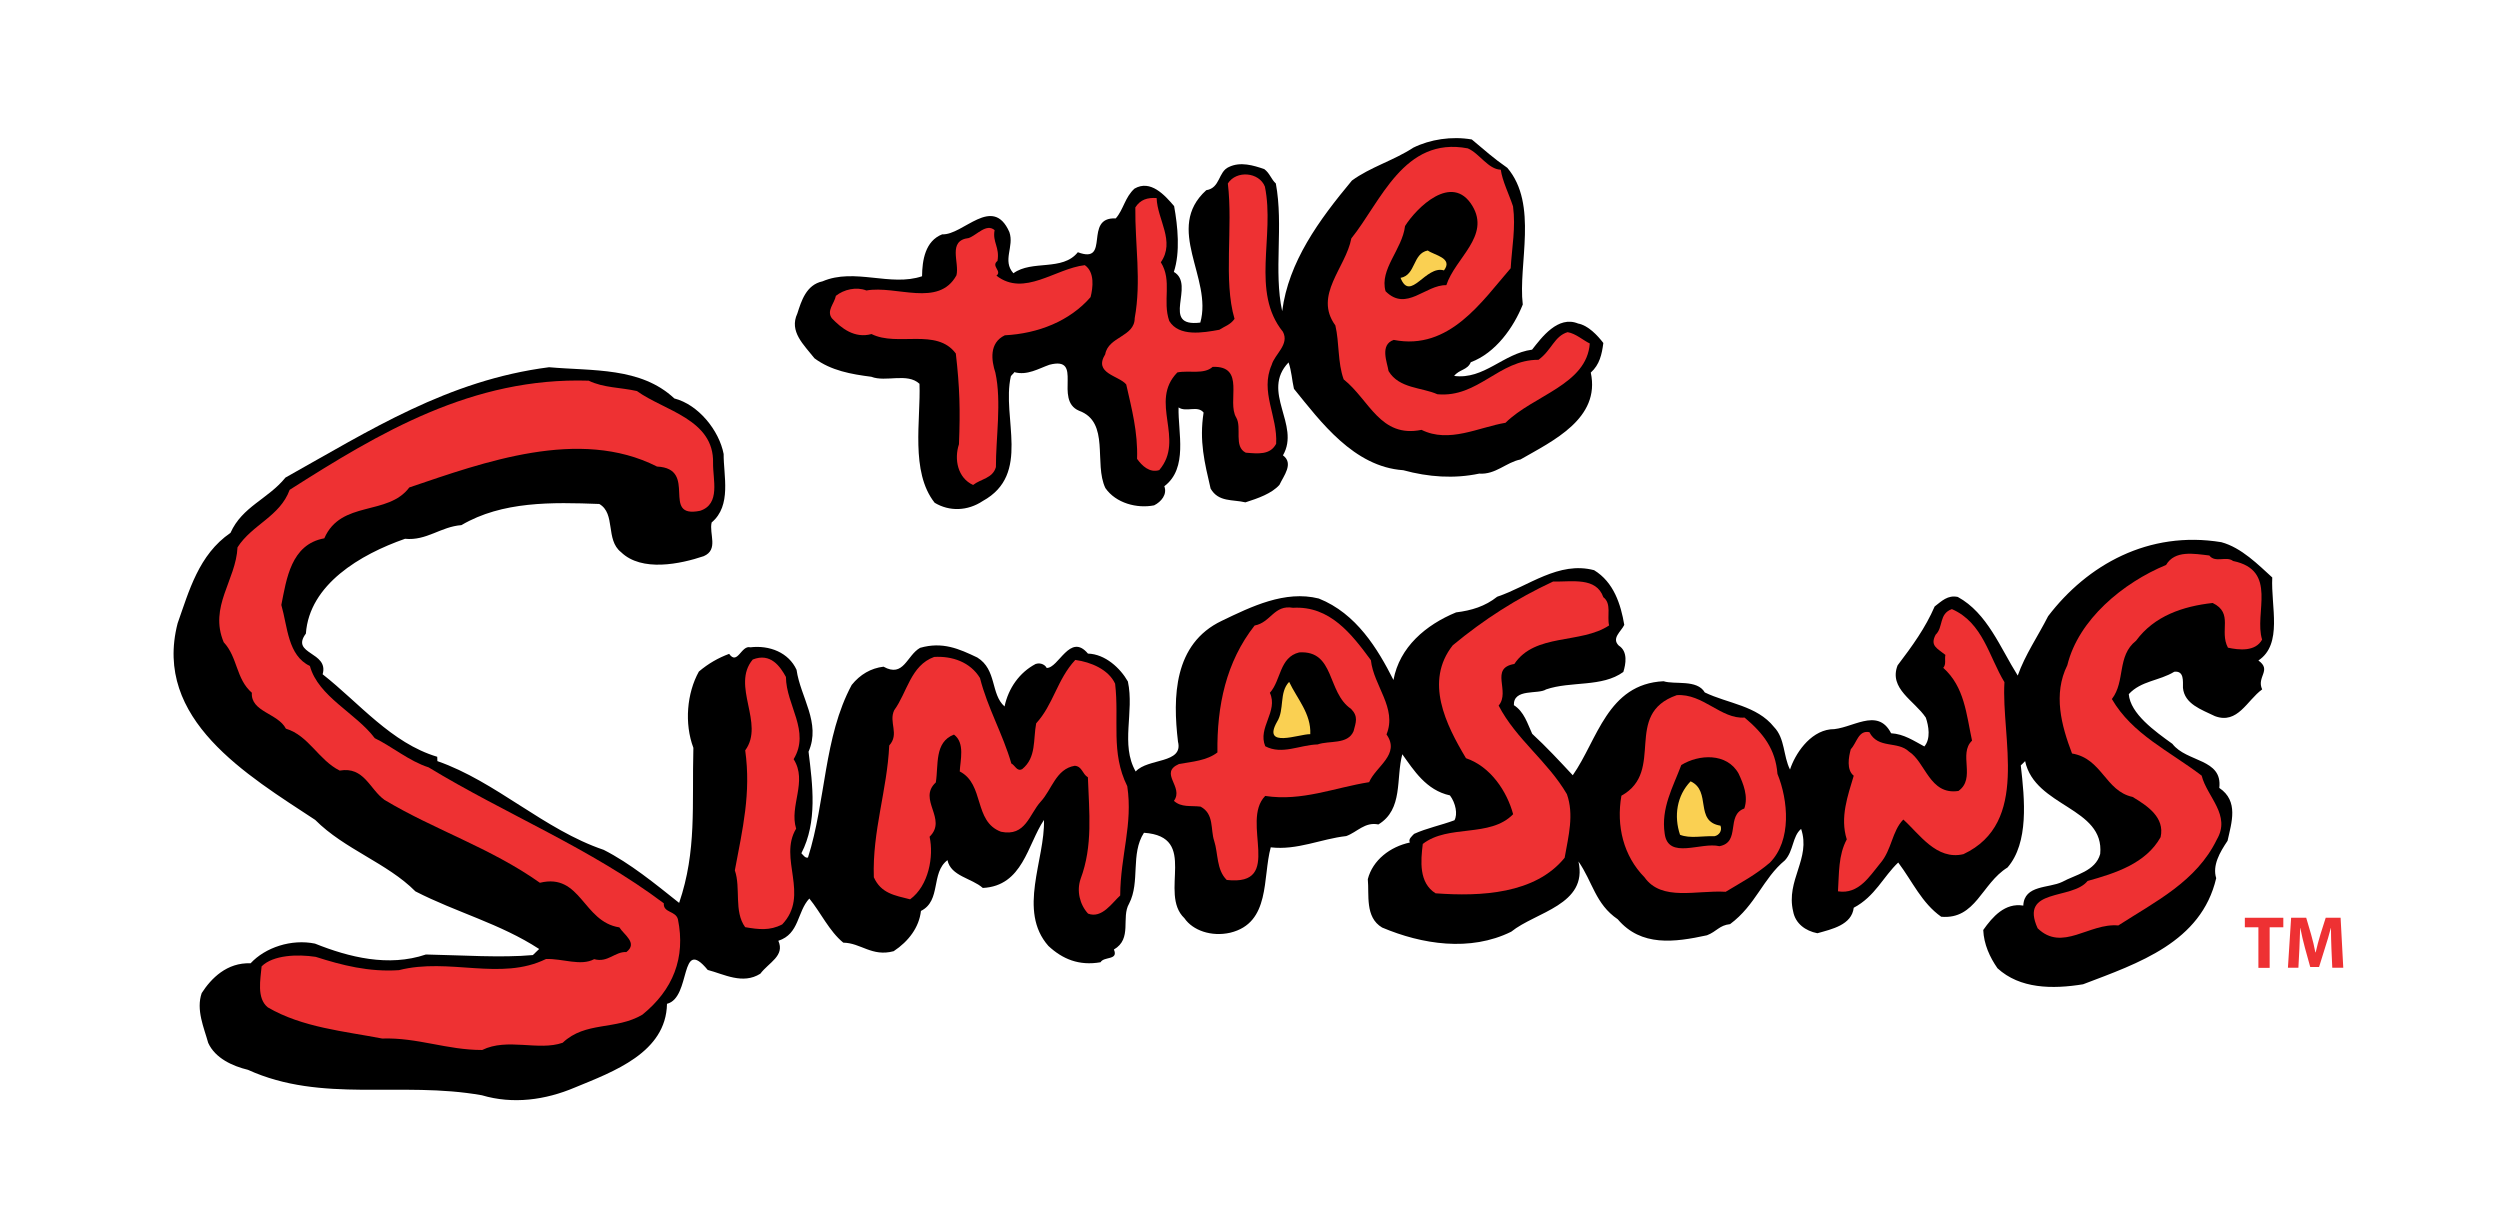 <?xml version="1.0" encoding="utf-8"?>
<!-- Generator: Adobe Illustrator 24.0.3, SVG Export Plug-In . SVG Version: 6.00 Build 0)  -->
<svg version="1.1" id="Layer_1" xmlns="http://www.w3.org/2000/svg" xmlns:xlink="http://www.w3.org/1999/xlink" x="0px" y="0px"
	 viewBox="0 0 477.55 230.96" style="enable-background:new 0 0 477.55 230.96;" xml:space="preserve">
<style type="text/css">
	.st0{fill:#EE3133;}
	.st1{fill:#FAD052;}
</style>
<g>
	<g>
		<g>
			<g>
				<g>
					<path d="M287.93,32.06c5.94,6.99,2.03,18.44,2.95,26.11c-1.72,4.32-5.15,9.24-9.93,11.02c-0.63,1.53-2.21,1.36-3.18,2.62
						c5.73,0.74,9.35-4.28,14.89-5.02c1.81-2.3,4.93-6.57,8.79-4.99c1.9,0.34,3.72,2.27,4.82,3.72c-0.28,2.16-0.71,4.14-2.4,5.65
						c1.89,8.8-7.29,13.07-13.43,16.6c-2.73,0.54-4.76,2.93-7.88,2.7c-4.79,1.01-9.68,0.67-14.51-0.65
						c-9.44-0.64-15.79-9.28-20.88-15.55c-0.4-1.75-0.44-3.35-1.03-5.04c-5.37,5.63,2.33,11.9-1.07,17.75
						c2.11,1.55,0.13,3.92-0.67,5.64c-1.49,1.66-4.06,2.56-6.5,3.34c-2.44-0.59-5.14,0-6.65-2.63c-1.15-4.96-2.19-9.05-1.34-14.52
						c-1.12-1.43-3.34,0-4.78-0.98c-0.13,4.78,1.86,11.59-2.72,15.05c0.59,1.56-0.59,2.97-1.95,3.65c-3.27,0.65-7.3-0.41-9.31-3.3
						c-2.25-4.69,0.94-12.6-5.03-14.77c-4.9-2.08,0.99-10.52-5.67-8.78c-2.05,0.72-4.24,2.09-6.69,1.41
						c-0.17,0.31-0.51,0.5-0.67,0.8c-1.79,7.94,3.94,18.7-5.36,23.81c-2.89,1.93-6.36,2.04-9.19,0.34
						c-4.7-5.95-2.63-15.84-2.9-22.73c-2.33-2.17-6.42-0.26-9.2-1.34c-3.83-0.49-7.67-1.16-10.86-3.53
						c-2.02-2.58-4.89-5.1-3.27-8.56c0.76-2.36,1.68-5.48,4.81-6.14c6.12-2.62,12.99,1.07,19.01-0.97c0.03-3.05,0.6-6.74,3.85-8.01
						c3.99,0.21,9.64-7.66,12.83-0.43c0.97,2.78-1.41,5.43,0.77,7.87c3.55-2.6,9.37-0.34,12.31-4.02c6.35,2.4,0.98-6.77,7.24-6.46
						c1.49-1.69,1.74-4.03,3.58-5.69c3.06-1.78,5.76,1.22,7.57,3.34c0.7,3.86,1.19,8.82-0.05,12.57c4.25,2.45-2.73,10.64,5.05,9.68
						c2.41-8.49-6.95-17.96,1.14-25.29c2.71-0.42,2.25-3.53,4.32-4.43c2.21-1.07,4.68-0.31,6.76,0.4c1.08,0.81,1.29,1.91,2.21,2.75
						c1.5,8.1-0.45,16.72,1.21,24.39c1.22-9.42,6.97-17.32,13.32-24.95c3.5-2.57,7.98-3.83,11.72-6.28
						c3.22-1.59,7.32-2.23,11.18-1.57C283.65,28.73,285.26,30.21,287.93,32.06z"/>
					<path class="st0" d="M286.68,32.42c0.29,2.13,1.57,4.67,2.34,7c0.54,4.05-0.22,7.88-0.45,11.82
						c-5.43,6.24-11.69,15.79-22.34,13.69c-2.72,0.93-1.24,4.31-0.99,5.95c2.01,3.37,6.34,3.09,9.33,4.43
						c7.83,0.71,11.72-6.62,19.31-6.58c2.54-1.85,3-4.5,5.56-5.28c1.58,0.26,3,1.58,4.24,2.16c-0.57,7.89-10.76,9.88-16.1,15.15
						c-5.15,0.86-10.78,3.96-16.04,1.35c-7.9,1.61-9.94-5.71-14.87-9.64c-1.17-3.21-0.81-6.99-1.59-10.31
						c-4.21-5.77,2-11.01,3.05-16.62c5.61-6.95,10.02-19.54,22.24-17.2C282.6,29.28,284.25,32.34,286.68,32.42z"/>
					<path class="st0" d="M241.62,35.64c1.94,9.46-2.71,20.13,3.44,27.73c1.3,2.42-1.57,4.29-2.14,6.32
						c-2.27,5.17,1.16,9.8,0.85,15.08c-1.13,2.16-3.41,1.9-5.81,1.7c-2.34-1.16-0.7-4.77-1.81-6.7c-1.86-3.04,1.89-9.93-4.51-9.69
						c-1.68,1.51-4.5,0.61-6.74,1.06c-5.5,5.62,1.56,12.76-3.46,18.66c-1.87,0.57-3.3-0.84-4.24-2.15
						c0.18-5.08-1.03-9.62-2.07-14.22c-1.43-1.71-6.3-2.08-4.01-5.76c0.58-3.39,5.62-3.32,5.63-6.89c1.3-7.12,0.04-14.14,0.12-21.16
						c0.97-1.53,2.34-1.9,4.07-1.79c0.13,4.14,3.6,8.25,0.8,12.27c2.23,3.56,0.27,7.35,1.61,11.21c1.86,3.06,6.44,2.25,9.57,1.68
						c1.03-0.68,2.09-0.93,2.9-2.08c-2.16-7.31-0.26-17.52-1.28-25.86C236.17,32.48,240.51,32.86,241.62,35.64z"/>
					<path d="M281.25,39.32c3.48,5.79-3.27,9.95-4.97,15.15c-4.01-0.09-7.64,5.16-11.61,1.16c-1.19-4.21,3.19-7.97,3.72-12.45
						C270.55,39.73,277.37,32.9,281.25,39.32z"/>
					<path class="st0" d="M190.54,49.84c-1.31,1.01,0.95,1.94-0.2,2.82c5.29,4.1,11.21-1.35,16.88-2.01
						c1.93,1.34,1.56,4.31,1.1,6.11c-3.98,4.57-10,6.96-16.38,7.29c-3.04,1.46-2.56,4.82-1.8,7.15c1.21,5.53,0.07,12.59,0.1,18.02
						c-0.61,2.17-2.86,2.24-4.36,3.42c-2.95-1.34-3.65-4.91-2.7-7.78c0.26-6.55,0.15-10.82-0.6-17.33
						c-3.66-4.95-11.17-1.24-16.1-3.72c-3.25,0.9-5.78-1.13-7.57-3c-1.08-1.46,0.46-2.79,0.76-4.3c1.51-1.21,3.89-1.78,5.83-1.02
						c5.68-1.03,13.81,3.3,17.2-2.9c0.62-2.44-1.77-6.64,2.35-7.12c1.56-0.56,3.36-2.86,4.94-1.51
						C189.55,46.29,191,47.2,190.54,49.84z"/>
					<path class="st1" d="M275.83,51.65c-3.52-1.04-6.42,6.15-8.3,1.43c2.96-0.55,2.27-4.66,5.2-5.23
						C273.99,48.76,277.63,49.28,275.83,51.65z"/>
					<path d="M128.81,76.11c4.6,1.17,8.56,6.12,9.42,10.61c-0.03,4.15,1.57,9.84-2.29,13.08c-0.52,2.16,1.37,5.2-1.52,6.44
						c-4.42,1.49-11.84,3.07-15.79-0.77c-3.02-2.37-0.97-7.36-4.15-9.2c-9.01-0.34-18.54-0.55-26.34,4.04
						c-3.98,0.3-6.64,3.02-10.77,2.61c-8.56,2.99-18.27,8.73-18.94,18.11c-3.01,4.01,4.45,3.42,3.2,7.77
						c6.96,5.46,13.13,13.15,21.89,15.76c0.01,0.33,0.03,0.53,0.03,0.83c11.2,3.9,20.39,13.1,31.77,16.95
						c5.07,2.58,9.76,6.43,14.41,10.13c3.39-9.94,2.43-18.6,2.72-29.62c-1.75-4.65-1.24-10.46,1.05-14.57
						c1.82-1.54,3.71-2.61,5.78-3.38c1.6,2.26,2.31-1.72,4.06-1.25c3.65-0.44,7.32,1,8.82,4.3c0.74,5.24,4.71,10.13,2.29,15.64
						c0.78,6.4,1.72,13.41-1.37,19.4c0.36,0.35,0.73,0.97,1.26,0.82c3.44-10.8,2.98-22.97,8.35-32.97c1.62-2.01,3.68-3.2,6.08-3.49
						c3.88,2.16,4.41-2.14,6.99-3.6c4.28-1.22,7.41,0.17,10.93,1.85c3.76,2.32,2.52,6.98,5.2,9.35c0.74-3.5,2.86-6.5,5.94-8.12
						c1.04-0.34,1.9,0.27,2.1,0.76c2.27,0.1,4.47-6.84,7.89-2.74c3.29,0.09,6.18,2.77,7.63,5.33c1.26,5.85-1.46,12.04,1.49,17.19
						c2.33-2.58,9.14-1.45,8.08-5.69c-1.01-8.49-0.85-18.7,8.36-23.09c5.62-2.7,12.06-5.88,18.54-4.26
						c7.18,2.86,11.26,9.62,14.26,15.56c1.16-6.29,6.18-10.53,11.96-12.91c2.94-0.36,5.56-1.16,7.85-2.99
						c6-2.01,11.75-6.86,18.52-5.07c3.75,2.29,5.1,6.52,5.76,10.45c-0.62,1.29-2.49,2.54-1.05,3.95c1.79,1.13,1.33,3.57,0.87,5.04
						c-4.07,2.96-9.99,1.71-14.75,3.33c-1.52,1.01-6.25-0.25-6.16,3.01c1.96,1.24,2.59,3.51,3.5,5.47c2.68,2.47,5.24,5.22,7.75,7.92
						c4.72-6.73,6.61-17.45,17.35-17.96c2.08,0.69,6.39-0.41,7.87,2.14c4.4,2.13,9.95,2.5,13.22,6.6c2.13,2.19,1.75,5.56,3.06,8.13
						c0.93-2.88,3.69-7.2,7.71-7.68c3.97,0.05,8.97-4.41,11.6,0.75c2.44,0.13,4.38,1.47,6.35,2.52c1.26-1.47,0.82-3.94,0.28-5.51
						c-2.18-3.26-7.12-5.53-5.39-9.98c2.83-3.73,5.3-7.14,7.08-11.25c1.35-1.03,2.5-2.23,4.42-1.82c5.65,3.09,8.11,9.72,11.45,15.02
						c1.39-3.95,3.88-7.55,5.8-11.34c7.46-9.79,19.2-16.42,33.09-14.14c3.86,1.04,7.09,4.35,9.73,6.74
						c-0.28,5.56,2.05,12.73-2.65,15.86c2.62,1.86-0.4,3.1,0.72,5.52c-2.9,2.09-4.67,6.73-9.02,5.11c-2.64-1.28-5.81-2.32-6.11-5.4
						c-0.02-1.3,0.25-3.3-1.66-3.08c-2.85,1.75-6.34,1.71-8.69,4.28c0.31,3.74,4.95,7.06,8.33,9.49c2.75,3.57,9.62,2.79,8.96,8.42
						c3.74,2.51,2.35,6.61,1.58,10.1c-1.48,2.2-2.93,4.71-2.17,7.14c-2.86,12.23-14.82,16.23-25.43,20.27
						c-5.87,0.96-12.07,0.87-16.35-3.06c-1.48-2.13-2.6-4.58-2.72-7.31c1.78-2.53,4.16-5.24,7.65-4.66c0.17-3.99,4.9-3.29,7.44-4.53
						c2.54-1.39,6.34-2.03,7.25-5.33c0.88-8.94-12.46-8.94-14.34-17.74c-0.33,0.32-0.47,0.51-0.83,0.82
						c0.76,6.54,1.55,14.76-2.53,19.5c-4.97,3.07-6.05,9.98-12.67,9.41c-3.73-2.64-5.44-6.67-8.21-10.36
						c-2.84,2.68-4.43,6.5-8.5,8.64c-0.38,3.29-4.18,4.09-6.94,4.87c-2.27-0.44-4.2-1.84-4.63-4.16
						c-1.43-5.99,3.44-10.08,1.52-15.77c-1.68,1.41-1.41,4.16-3.09,6c-4.19,3.45-5.57,8.55-10.48,12.19
						c-2.06,0.22-2.53,1.4-4.41,2.13c-6.18,1.34-12.56,2.23-17.05-3.06c-4.28-2.91-4.79-7.15-7.5-11.04
						c1.85,8.29-8.16,9.63-12.85,13.42c-7.85,3.88-17.07,2.41-24.66-0.8c-3.31-1.97-2.44-6.28-2.73-9.24c0.93-3.64,4.27-6.2,8.03-7
						c-0.33-0.64,0.35-1.16,0.81-1.65c2.38-1.09,5.19-1.66,7.71-2.6c0.64-1.14,0.25-3.26-0.86-4.75c-4.55-0.99-6.91-4.81-9.1-7.86
						c-1.25,4.65,0.21,10.52-4.57,13.41c-2.58-0.54-4.07,1.48-6.14,2.22c-4.8,0.53-9.37,2.75-14.42,2.15
						c-1.59,5.81,0,14.43-7.74,16.31c-3.6,0.82-7.15-0.43-8.75-2.77c-5.04-4.77,2.88-15.6-7.73-16.32
						c-2.6,4.02-0.69,9.38-2.83,13.52c-1.58,2.69,0.66,6.71-2.91,8.78c0.91,2.11-1.9,1.27-2.55,2.43c-4.11,0.72-7.26-0.6-9.96-3.11
						c-5.93-6.71-0.62-16.54-0.85-24.07c-3.16,4.72-4.03,12.6-11.68,12.99c-2.12-1.88-6.12-2.24-6.75-5.31
						c-3.23,2.42-1.14,7.74-5.07,9.7c-0.34,3.12-2.36,5.81-5.21,7.69c-4.15,1.12-6.28-1.59-9.62-1.63c-2.67-2.17-4.3-5.75-6.49-8.43
						c-2.36,2.54-1.87,6.76-5.92,8.07c1.29,2.88-1.82,4.14-3.44,6.29c-3.37,2.12-6.94,0.09-10.05-0.72c-5.43-6.6-3.1,5.31-7.78,6.47
						c-0.16,9.34-10.28,12.97-17.6,15.99c-5.63,2.39-11.82,3.24-17.76,1.48c-15.5-2.76-30.54,1.57-44.68-4.86
						c-2.94-0.71-6.27-2.21-7.6-5.15c-0.8-2.89-2.35-6.31-1.24-9.51c1.8-2.8,4.81-5.87,9.34-5.69c2.82-3.04,7.8-4.68,12.3-3.76
						c6.49,2.6,14.03,4.5,21.19,2.08c6.77,0.13,14.43,0.66,20.43,0.11c0.35-0.32,0.86-0.83,1.2-1.16c-7.44-4.85-15.85-7-23.64-11.01
						c-5.36-5.4-13.56-8.04-19.14-13.65c-12.96-8.54-31.01-19.18-26.28-37.55c2.18-6.15,4.02-13.11,10.1-17.28
						c2.24-5.03,7.17-6.45,10.5-10.56c16.17-9.04,31.03-18.6,50.35-21.08C113.22,70.89,122.38,70.09,128.81,76.11z"/>
					<path class="st0" d="M121.67,74.7c5.19,3.76,14.76,5.38,14.54,13.74c-0.06,3.16,1.47,7.83-2.47,9.13
						c-7.7,1.58-0.23-8.07-8.24-8.45c-14.83-7.53-33.1-0.82-47.31,3.99c-4.1,5.49-13.06,2.4-16.24,9.72
						c-6.38,1.15-7.22,7.79-8.21,12.73c1.21,4.19,1.22,9.64,5.46,11.66c1.59,5.86,8.81,9.01,12.39,13.79
						c3.18,1.52,6.6,4.4,10.28,5.57c14.54,8.85,31.04,15.5,44.93,25.97c-0.13,1.85,2.27,1.4,2.7,3.06
						c1.49,7.33-0.92,13.47-6.8,18.22c-5.09,3-10.86,1.22-15.22,5.36c-4.62,1.61-10.56-0.99-15.37,1.38
						c-6.76,0.01-12.35-2.41-19.11-2.19c-7.15-1.38-15.29-2.11-21.84-5.95c-2.18-1.74-1.39-5.39-1.19-7.83
						c2.2-2.19,6.87-2.35,10.34-1.82c5.06,1.62,10.16,2.92,15.9,2.54c9.61-2.45,19.42,2.13,28.09-2.13c3.15-0.11,6.66,1.41,9.2,0.03
						c2.62,0.73,3.94-1.46,6.15-1.36c2.24-1.71-0.46-3.29-1.34-4.71c-6.99-1.08-7.31-10.45-15.18-8.52
						c-9.46-6.7-20.16-10.11-29.68-15.83c-2.85-2.03-3.88-6.42-8.56-5.6c-4.04-2.01-5.92-6.7-10.28-8.01
						c-1.5-2.94-6.75-3.21-6.5-6.86c-3.06-2.65-2.68-6.76-5.38-9.65c-2.85-6.8,2.35-11.85,2.64-18.13c2.78-4.35,8.1-5.87,9.96-10.98
						c17.11-10.89,34.92-21.56,57.12-20.85C115.29,74.1,118.55,73.99,121.67,74.7z"/>
					<path class="st0" d="M426.56,107.16c8.67,1.78,3.96,9.99,5.55,15.02c-1.3,2.35-4.44,1.99-6.53,1.54
						c-1.71-3.2,1.14-6.58-2.92-8.54c-5.68,0.63-11.15,2.47-14.63,7.21c-3.71,2.93-1.99,7.74-4.62,11.14
						c3.91,6.73,10.93,9.9,17.15,14.63c1.03,4.07,5.65,7.53,2.9,12.2c-3.89,8.02-11.73,11.85-18.82,16.42
						c-5.56-0.52-10.71,5.12-15.41,0.54c-3.54-7.78,6.59-5.34,9.54-9.04c5.34-1.48,11.15-3.35,13.95-8.37
						c0.83-3.77-2.49-5.96-5.35-7.68c-5.23-1.13-5.81-7.33-11.57-8.3c-2.04-5.35-3.65-11.34-0.9-16.86
						c2.12-8.73,10.68-15.78,18.86-19.15c1.67-2.86,5.29-2.16,8.27-1.81C423.14,107.59,425.3,106.16,426.56,107.16z"/>
					<path class="st0" d="M306.27,114.08c1.62,1.22,0.67,3.6,1.1,5.39c-5.43,3.6-14.15,1.43-18.1,7.36c-4.81,0.81-0.69,5.23-3,7.95
						c3.31,6.4,9.38,10.64,13.04,16.92c1.38,3.92,0.32,7.9-0.43,12.15c-5.61,6.92-15.99,7.43-24.66,6.79
						c-3.21-2.01-2.84-6.17-2.44-9.43c4.91-3.82,12.83-1.12,17.26-5.68c-1.16-4.31-4.27-9.09-9.01-10.7
						c-3.84-6.43-7.97-14.66-2.52-21.57c6.01-4.97,12.17-8.92,19.15-12.17C300.29,111.16,304.91,110.18,306.27,114.08z"/>
					<path class="st0" d="M261.87,126.11c0.52,4.9,5.05,9.16,2.98,14.18c2.7,3.81-2.02,6.08-3.32,9.12
						c-6.58,1.04-12.86,3.71-19.85,2.63c-4.84,4.92,3.76,17.29-7.35,16.05c-1.99-1.95-1.62-5.08-2.4-7.47
						c-0.73-2.16,0.04-5.14-2.6-6.54c-1.91-0.23-3.66,0.2-5.09-1.1c1.97-2.68-2.94-5.3,0.96-7.04c2.59-0.45,5.35-0.66,7.35-2.21
						c-0.11-8.9,1.65-17.3,7.1-24.24c3.12-0.58,3.69-4.02,7.34-3.39C254.06,115.69,258.22,121.16,261.87,126.11z"/>
					<path class="st0" d="M382.89,130.31c-0.65,10.68,4.92,26.85-7.83,32.85c-5.17,1.23-8.45-3.91-11.49-6.61
						c-2.18,2.24-2.18,5.76-4.39,8.34c-1.97,2.36-4.09,6.02-8.09,5.37c0.23-3.48,0.05-6.88,1.68-9.92
						c-1.33-4.22,0.21-8.36,1.33-12.16c-1.41-1.12-0.98-3.55-0.56-5.07c1.16-1.21,1.43-3.67,3.55-3.25
						c1.67,3.25,5.38,1.63,7.54,3.69c3.19,2.01,3.96,8.38,9.47,7.54c3.4-2.41-0.06-7.09,2.6-9.61c-1.09-5.06-1.43-10.26-5.5-13.91
						c0.6-0.65,0.23-1.62,0.41-2.47c-1.57-1.27-2.99-1.73-1.86-3.86c1.5-1.42,0.58-3.99,3.1-4.89
						C378.8,118.95,379.93,125.45,382.89,130.31z"/>
					<path class="st0" d="M150.13,129.31c0.03,5.4,4.71,10.35,1.47,15.71c2.71,4.27-0.88,8.92,0.48,13.27
						c-3.46,5.7,2.69,12.66-2.67,18.3c-2.37,1.22-4.47,0.96-7.07,0.52c-2.19-3.02-0.8-7.49-1.97-10.85
						c1.48-7.94,3.12-14.71,1.98-22.93c3.79-5.13-2.76-12.34,1.44-17.35C147.22,124.62,149.05,127.35,150.13,129.31z"/>
					<path class="st0" d="M187.2,129.52c1.42,5.65,4.37,10.71,5.99,16.33c0.69,0.31,1.08,1.63,2.09,1.05
						c2.7-2.21,2.06-5.61,2.65-8.73c3.3-3.6,4-8.38,7.47-12.11c3,0.41,6.36,1.83,7.61,4.54c0.82,7.02-0.88,13.13,2.32,19.58
						c1.1,7.32-1.3,13.16-1.35,20.88c-1.52,1.35-3.48,4.48-6.14,3.46c-1.58-1.72-2.22-4.34-1.42-6.64
						c2.36-6.32,1.63-12.68,1.39-19.4c-1.07-0.62-1.08-2.09-2.51-2.2c-3.61,0.6-4.36,4.55-6.51,6.86c-2.19,2.41-2.87,6.72-7.58,5.74
						c-5.28-1.97-3.1-9.06-7.88-11.52c0.1-2.13,1.04-5.45-1.1-7.04c-3.78,1.44-2.93,5.83-3.47,9.14c-3.54,3.27,2.3,6.98-1.19,10.37
						c0.83,3.76-0.17,9.37-3.72,11.96c-2.97-0.75-5.55-1.14-6.93-4.21c-0.31-8.8,2.55-16.68,2.94-25.18c2-2.19-0.16-4.45,0.96-6.75
						c2.47-3.38,3.13-8.54,7.62-10.16C181.87,125.28,185.34,126.46,187.2,129.52z"/>
					<path d="M258.08,135.41c1.42,1.46,0.92,2.57,0.48,4.26c-1.11,2.61-4.62,1.74-6.86,2.53c-3.42,0.09-6.8,2.04-10.01,0.35
						c-1.5-3.57,2.53-6.64,0.88-10.21c2.16-2.39,1.8-6.79,5.61-7.72C255.04,124.2,253.44,132.28,258.08,135.41z"/>
					<path class="st1" d="M250.29,140.24c-2.1-0.05-9.28,2.82-6.35-2.36c1.48-2.35,0.35-5.58,2.31-7.63
						C247.79,133.5,250.47,136.34,250.29,140.24z"/>
					<path class="st0" d="M333.25,137.07c3.6,3.02,5.91,6.04,6.28,10.76c2.06,5.04,2.75,12.72-1.45,16.96
						c-2.88,2.43-5.24,3.62-8.44,5.56c-5.62-0.34-12.22,1.88-15.51-2.77c-4-4.07-5.42-9.78-4.41-15.58
						c8.5-4.71,0.16-15.58,10.58-19.21C325.3,132.44,328.76,137.4,333.25,137.07z"/>
					<path d="M332.1,147.76c0.92,1.95,1.89,4.36,1.1,6.68c-3.58,1.28-0.62,6.45-4.76,7.2c-3.49-0.85-9.78,2.65-10.45-2.39
						c-0.74-4.89,1.6-8.92,3.17-13.11C324.51,144.07,329.87,143.76,332.1,147.76z"/>
					<path class="st1" d="M328.65,157.72c0.37,0.98-0.29,1.84-1.14,2.01c-2.3-0.08-4.7,0.49-6.59-0.27
						c-1.2-3.56-0.62-7.49,2.02-10.21C327,151.11,323.6,156.93,328.65,157.72z"/>
				</g>
			</g>
		</g>
	</g>
</g>
<g>
	<path class="st0" d="M431.39,177.13h-2.58v-1.82h7.35v1.82h-2.61v7.75h-2.15v-7.75H431.39z"/>
	<path class="st0" d="M445.35,181.21c-0.04-1.15-0.09-2.53-0.09-3.93h-0.03c-0.31,1.22-0.71,2.58-1.08,3.7l-1.16,3.73h-1.69
		l-1.02-3.69c-0.31-1.13-0.62-2.48-0.87-3.75h-0.03c-0.04,1.29-0.1,2.77-0.15,3.96l-0.19,3.63h-2l0.61-9.56h2.88l0.94,3.21
		c0.31,1.09,0.6,2.28,0.81,3.41h0.06c0.25-1.11,0.58-2.36,0.91-3.44l1.01-3.18h2.84l0.51,9.56h-2.1L445.35,181.21z"/>
</g>
</svg>
